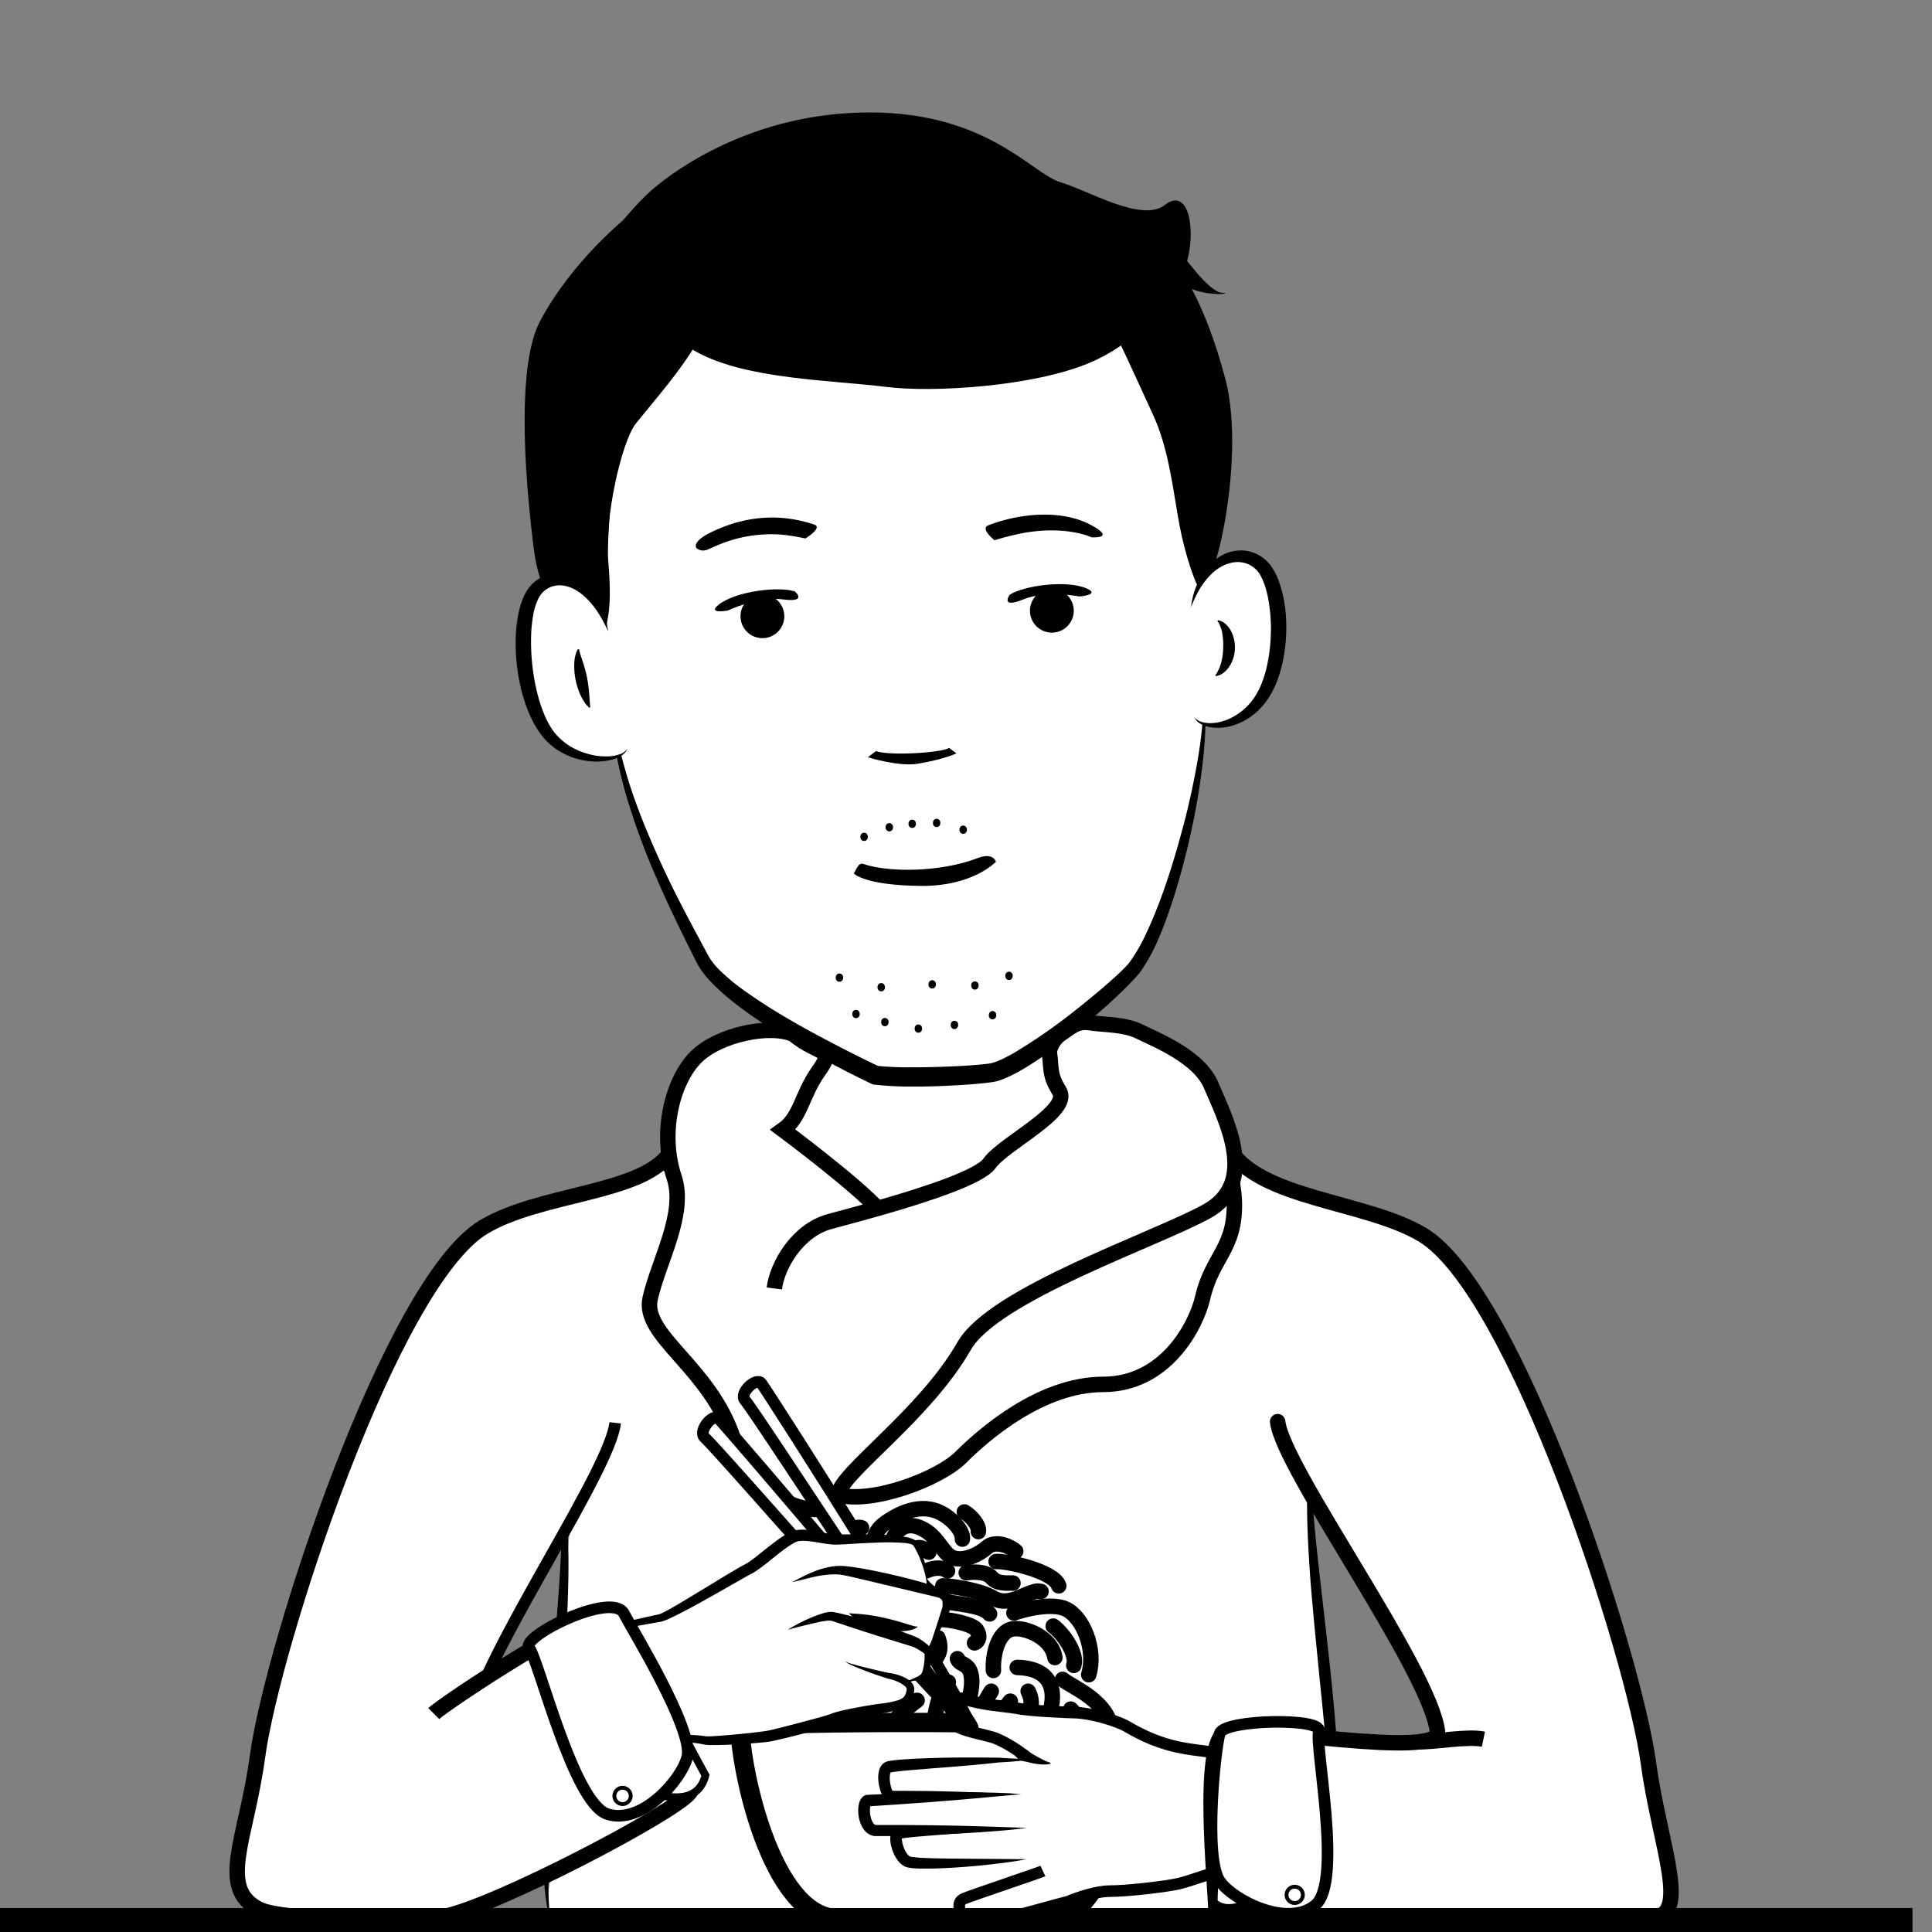 <svg id="Blink" xmlns="http://www.w3.org/2000/svg" width="1000" height="1000.02" viewBox="0 0 1000 1000.02">
  <rect x="0" y="0" width="1000" height="1000.02" fill="#808080" stroke="none"/>
  <defs>
    <style>
      .cls-1, .cls-5 {
        fill: none;
      }

      .cls-10, .cls-2, .cls-3, .cls-4, .cls-6, .cls-7, .cls-8, .cls-9 {
        fill: #fff;
      }

      .cls-10, .cls-3, .cls-4, .cls-5, .cls-6, .cls-7, .cls-8, .cls-9 {
        stroke: #000;
        stroke-miterlimit: 10;
      }

      .cls-3, .cls-5, .cls-8 {
        stroke-width: 8px;
      }

      .cls-5, .cls-8 {
        stroke-linecap: round;
      }

      .cls-6 {
        stroke-width: 10px;
      }

      .cls-7 {
        stroke-width: 6px;
      }

      .cls-9 {
        stroke-width: 4px;
      }

      .cls-10 {
        stroke-width: 2px;
      }
    </style>
  </defs>
  <title>Mascot_initial</title>
  <g id="_1" data-name="1">
    <g id="Square1_copy_9" data-name="Square1 copy 9">
      <rect class="cls-1" width="1000" height="1000"/>
    </g>
    <g id="BG_copy_6" data-name="BG copy 6">
      <path class="cls-2" d="M8027.7,1139.94l68.11,32.32c-2.31,17.32-93.5,113.13-93.5,113.13s-53.1,100.43-58.87,109.67-26.55,54.26-26.55,54.26-48.48,13.85-47.33-3.46,139.68-288.59,158.15-305.91" transform="translate(-7688.42 -535.75)"/>
      <path class="cls-2" d="M8311.19,1136.18c15,11.54,77.34,88.89,77.34,97s-23.09,54.26-21.93,70.42,8.08,145.45,11.54,160.46,9.23,69.26,9.23,69.26l-413.27-2.69s-3.76-6.44-1.23-19.67c8.72-45.66.58-182.4,22.58-248.84" transform="translate(-7688.42 -535.75)"/>
    </g>
    <g id="Neck_copy_6" data-name="Neck copy 6">
      <path class="cls-3" d="M8105.93,1047.21c5.25,23.26,11,56.16-49.76,117-31,31,109.15,43,140.16,40.46,34-2.81,84.45-21,90.88-44.13s-45.52-21.43-53.16-72.34c-4.84-32.19-.87-43.58-.87-43.58Z" transform="translate(-7688.42 -535.75)"/>
    </g>
    <g id="Head_copy_6" data-name="Head copy 6">
      <g id="Layer_120_copy_6" data-name="Layer 120 copy 6">
        <path class="cls-2" d="M8003.88,842.64c-4.9,19.6,6.86,84.28,12.74,94.07s291-14.7,293-25.48,12.74-49-10.78-77.42-285.16-10.78-295,8.82" transform="translate(-7688.42 -535.75)"/>
      </g>
      <g>
        <path class="cls-2" d="M8310.07,887.82c8.47,28.48-16.16,129.3-36.17,150.85-13.66,14.71-57,49.92-72.34,52.33-10.75,1.68-45.39,3.19-59.95,1.3,0,0-77-35.94-89.36-59.79-14.46-28-50.79-94.66-46.95-144.69" transform="translate(-7688.42 -535.75)"/>
        <path d="M8310.07,887.82a44.53,44.53,0,0,1,1.87,9.46c.33,3.21.45,6.43.47,9.66,0,6.45-.41,12.89-1,19.31a350.66,350.66,0,0,1-6.08,38.18q-2,9.47-4.48,18.83c-1.66,6.24-3.46,12.45-5.46,18.61s-4.18,12.28-6.71,18.32a96.41,96.41,0,0,1-9.37,17.65c-.49.71-1,1.41-1.59,2.1s-1.19,1.39-1.74,2c-1.13,1.23-2.27,2.42-3.42,3.59-2.3,2.34-4.65,4.59-7,6.81-4.74,4.45-9.63,8.7-14.63,12.83s-10.08,8.16-15.3,12-10.55,7.66-16.23,11.1a92.52,92.52,0,0,1-8.94,4.81,42.86,42.86,0,0,1-5.07,2,23.91,23.91,0,0,1-3,.71l-2.57.36c-6.63.78-13.06,1.18-19.55,1.51s-13,.53-19.46.5a174.64,174.64,0,0,1-19.84-1l-.76-.09-.69-.33c-10-4.81-19.76-9.82-29.42-15.17s-19.11-11.05-28.34-17.2c-4.62-3.08-9.16-6.29-13.55-9.78a109.59,109.59,0,0,1-12.59-11.44,45.18,45.18,0,0,1-5.42-7.09c-.4-.64-.78-1.38-1.13-2l-.92-1.83-1.84-3.66q-3.67-7.34-7.26-14.76c-4.78-9.89-9.33-19.9-13.57-30s-8-20.5-11.3-31a223.59,223.59,0,0,1-7.67-32.08c-.45-2.71-.77-5.45-1.1-8.17s-.5-5.48-.59-8.22a108.35,108.35,0,0,1,.46-16.43,132.66,132.66,0,0,0,3.24,32.45,242.7,242.7,0,0,0,9.18,31.27c3.69,10.23,8,20.24,12.49,30.13s9.4,19.63,14.48,29.27c2.53,4.82,5.13,9.62,7.72,14.43l1.94,3.62,1,1.81c.31.53.57,1,.92,1.51A38.19,38.19,0,0,0,8061,1038a102.13,102.13,0,0,0,12.12,10.09c4.33,3.12,8.8,6.1,13.35,9,9.12,5.74,18.57,11.06,28.16,16.13s19.29,10.05,29,14.62l-1.45-.42a166.93,166.93,0,0,0,18.58.76c6.32,0,12.67-.13,19-.4s12.7-.63,18.82-1.3l2.2-.29a14.57,14.57,0,0,0,1.7-.4,33.52,33.52,0,0,0,3.89-1.49,83.12,83.12,0,0,0,8-4.24,288.39,288.39,0,0,0,31-21.66q3.74-2.95,7.41-6c2.45-2,4.89-4,7.29-6.1s4.76-4.16,7.05-6.3c1.14-1.07,2.27-2.15,3.35-3.25.56-.56,1-1.07,1.49-1.59s.92-1.1,1.36-1.69a90.37,90.37,0,0,0,9.05-16.05c2.65-5.7,5-11.59,7.2-17.55,4.39-11.92,8-24.17,11.29-36.5s5.93-24.85,8-37.46c1-6.31,1.76-12.65,2.16-19,.19-3.19.3-6.38.19-9.57A47.08,47.08,0,0,0,8310.07,887.82Z" transform="translate(-7688.42 -535.75)"/>
      </g>
      <path class="cls-4" d="M8003.2,851.8c-2.66-13.31,0-97.17,14.64-127.79,13.36-27.93,62.56-59.9,113.15-65.23s62.56-4,86.52,5.32,58.57,34.61,70.55,55.91,24,102.5,22.63,133.11" transform="translate(-7688.42 -535.75)"/>
    </g>
    <g id="Stubble_copy_6" data-name="Stubble copy 6">
      <ellipse cx="434.5" cy="506.02" rx="1.93" ry="2.14"/>
      <ellipse cx="443.06" cy="524.86" rx="1.93" ry="2.14"/>
      <ellipse cx="456.12" cy="510.98" rx="1.93" ry="2.14"/>
      <ellipse cx="458.01" cy="529.04" rx="1.93" ry="2.14"/>
      <ellipse cx="482.5" cy="509.51" rx="1.93" ry="2.14"/>
      <ellipse cx="447.26" cy="433.16" rx="1.93" ry="2.14"/>
      <ellipse cx="460.3" cy="428.18" rx="1.93" ry="2.14"/>
      <ellipse cx="472.16" cy="426.4" rx="1.93" ry="2.14"/>
      <ellipse cx="484.8" cy="425.95" rx="1.93" ry="2.14"/>
      <ellipse cx="498.54" cy="429.46" rx="1.93" ry="2.14"/>
      <ellipse cx="475.35" cy="532.39" rx="1.93" ry="2.14"/>
      <ellipse cx="494.01" cy="530.5" rx="1.93" ry="2.14"/>
      <ellipse cx="504.61" cy="510.09" rx="1.93" ry="2.14"/>
      <ellipse cx="522.25" cy="505.1" rx="1.93" ry="2.14"/>
      <ellipse cx="513.74" cy="525.46" rx="1.93" ry="2.14"/>
    </g>
    <g id="Hair_copy_6" data-name="Hair copy 6">
      <path d="M8000.54,863.78c2.67-6.12,4.76-14.44,2.66-38.3-1.89-21.5,6.85-61.18,14.45-70.65,15.66-19.52,40.49-46.29,39.78-67.51s-37.37-45-41.66-41.59-31.08,25-47.76,56.13c-9.34,17.43-10.67,58.08-3.41,117.24C7970.35,866,8000.54,863.78,8000.54,863.78Z" transform="translate(-7688.42 -535.75)"/>
      <path d="M8003.52,658.55c9.26-11.15,17-20.22,24.07-26,10.19-8.37,50.07-38.6,111-38.6s84.19,31.83,98.57,36.06,42.29,21.15,54.14,11.84,16.07,11,11.84,27.91-22.84,42.29-51.6,54.14S8171.36,739.1,8147,736c-28.26-3.53-72.06-3.88-97.87-18C8031,708.12,7994.7,669.16,8003.52,658.55Z" transform="translate(-7688.42 -535.75)"/>
      <path d="M8263.12,704.65c2.82,2.92,12.31,24.63,22.06,45.66,8.47,18.28,10.51,40.31,13.86,57.84,3,15.66,7.67,27.74,9,30.33,7.14,14.09,25.9-64.05,14.64-106.49-9.74-36.71-23.53-64.16-44.22-80.49s-40.28-8.71-40.28,0S8263.12,704.65,8263.12,704.65Z" transform="translate(-7688.42 -535.75)"/>
      <path d="M8292.32,656.92c9.86,13.1,22,30.11,28.66,30.36s-8.7,2.77-19.91-4S8292.32,656.92,8292.32,656.92Z" transform="translate(-7688.42 -535.75)"/>
    </g>
    <g id="L_Brow_copy_6" data-name="L_Brow copy 6">
      <path d="M8109.83,807.26c-23-7.75-42.37-1.59-54.37,4.51-7.28,3.7-7.93,7-5.94,8.16a5.62,5.62,0,0,0,5,.34c5.12-2.11,16-8.1,34-8,7.35,0,16.77,2.2,16.77,2.2S8114.52,808.84,8109.83,807.26Z" transform="translate(-7688.42 -535.75)"/>
    </g>
    <g id="L_Eye_copy_6" data-name="L_Eye copy 6">
      <path d="M8099.87,841.88c-8.61-2.78-30.76-.12-39.54,6.91-6.11,4.89,4.75,3,4.75,3s15.66-7.55,28.62-5.79S8099.87,841.88,8099.87,841.88Z" transform="translate(-7688.42 -535.75)"/>
      <circle cx="394.62" cy="318.98" r="11.34"/>
    </g>
    <g id="R_Brow_copy_6" data-name="R_Brow copy 6">
      <path d="M8200,807.64c15.54-6,38.08-8.79,54.17.43,11.67,6.68-.89,5.77-.89,5.77s-11.93-5.93-33.85-2.46a142.8,142.8,0,0,0-16.26,4S8195.49,809.36,8200,807.64Z" transform="translate(-7688.42 -535.75)"/>
    </g>
    <g id="R_Eye_copy_6" data-name="R_Eye copy 6">
      <path d="M8211,843.59c7.65-4.84,29.76-7.8,40-3.19,7.13,3.21-3.85,4.09-3.85,4.09s-17.05-3.4-29.16,1.54S8211,843.59,8211,843.59Z" transform="translate(-7688.42 -535.75)"/>
      <circle cx="544.44" cy="316.11" r="11.34"/>
    </g>
    <g id="Nose_copy_6" data-name="Nose copy 6">
      <path d="M8163.46,931.06c13.88-2.33,20-5.37,20-5.37l-3.79-2.85c-3.14,2.44-30.57,4.29-37.87,1.68l-4.21,3.2S8153.68,932.71,8163.46,931.06Z" transform="translate(-7688.42 -535.75)"/>
    </g>
    <g id="Mouth_copy_6" data-name="Mouth copy 6">
      <path d="M8130.33,987.84c1.14-1.52,2.33-5.85,4.93-4.93,12.66,4.45,39.8,4.45,59.16-3,8.28-3.2,9.48,1.9,9.48,1.9s-11.8,12.72-38.82,12.49C8135.63,994,8130.33,987.84,8130.33,987.84Z" transform="translate(-7688.42 -535.75)"/>
    </g>
    <g id="R_Ear_copy_6" data-name="R_Ear copy 6">
      <g>
        <path class="cls-2" d="M8304.89,850c7.47-29.11,30.24-32,38.86-18.63s9.15,46.42-1.49,64.05c-10.79,17.87-31.41,18.72-35.71,11.51" transform="translate(-7688.42 -535.75)"/>
        <path d="M8304.89,850a40.76,40.76,0,0,1,7.58-19.59,26.87,26.87,0,0,1,8.49-7.28,20.37,20.37,0,0,1,11.53-2.39,19.18,19.18,0,0,1,11.14,5,18.77,18.77,0,0,1,3.82,4.76l.74,1.27a9.64,9.64,0,0,1,.67,1.29l1.16,2.6a68.69,68.69,0,0,1,4.12,21.35,86.71,86.71,0,0,1-1.8,21.38c-1.55,7-4,14-8.35,20.15a35.45,35.45,0,0,1-3.61,4.26,31.37,31.37,0,0,1-4.22,3.64,32.8,32.8,0,0,1-9.87,4.91,26.06,26.06,0,0,1-10.84.89,17.1,17.1,0,0,1-5.18-1.6,8.3,8.3,0,0,1-3.74-3.7,8.13,8.13,0,0,0,4.2,2.58,15.66,15.66,0,0,0,4.85.51,24.51,24.51,0,0,0,9.36-2.36A31.27,31.27,0,0,0,8338.76,895c3.19-5.4,5-11.71,6.14-18.13.13-.81.29-1.6.41-2.41l.3-2.44c.24-1.62.3-3.27.43-4.9s.12-3.28.2-4.92,0-3.28-.08-4.92a82.11,82.11,0,0,0-1-9.73,54.11,54.11,0,0,0-2.24-9.28l-.84-2.14a6.18,6.18,0,0,0-.47-1l-.51-1a12.89,12.89,0,0,0-2.37-3.4,13.16,13.16,0,0,0-7.08-3.82,14.29,14.29,0,0,0-4.23-.15,18.65,18.65,0,0,0-4.28,1.06,22.83,22.83,0,0,0-7.76,5.13,37.59,37.59,0,0,0-6.06,7.78A65.6,65.6,0,0,0,8304.89,850Z" transform="translate(-7688.42 -535.75)"/>
      </g>
      <path d="M8319,856.79a8.25,8.25,0,0,1,4.25,2.4c.28.28.55.58.82.89s.46.62.69.94a11.94,11.94,0,0,1,1.15,2,18.51,18.51,0,0,1-.74,17,14.48,14.48,0,0,1-2.95,3.56,9,9,0,0,1-4.34,2.12l-.44-.4c.35-.51.74-1,1-1.51a17.74,17.74,0,0,0,.83-1.64,22.6,22.6,0,0,0,1.25-3.46,31,31,0,0,0,1-7.32,32.09,32.09,0,0,0-.41-7.38L8321,863l-.24-.89c-.08-.3-.15-.6-.24-.89l-.32-.86a11.65,11.65,0,0,0-1.68-3.22Z" transform="translate(-7688.42 -535.75)"/>
    </g>
    <g id="L_Ear_copy_6" data-name="L_Ear copy 6">
      <g>
        <path class="cls-2" d="M8003.23,862.53c-9.89-30.8-32.53-32.6-39.82-17.74s-4.94,50.32,7.07,68.63c12.17,18.55,39.17,17.79,42.78,9.81" transform="translate(-7688.42 -535.75)"/>
        <path d="M8003.23,862.53q-.62-1.26-1.2-2.52l-1.28-2.46c-.43-.81-.9-1.61-1.34-2.41l-1.45-2.32a42.31,42.31,0,0,0-6.85-8.2,28.31,28.31,0,0,0-4.08-3.12,20.56,20.56,0,0,0-4.48-2.05,13.46,13.46,0,0,0-8.94.06,12.42,12.42,0,0,0-6.35,5.7,31.44,31.44,0,0,0-2.93,9.34,70.51,70.51,0,0,0-1,10.45,103.71,103.71,0,0,0,.23,10.66,109.33,109.33,0,0,0,3.52,21,72.07,72.07,0,0,0,3.5,9.94,49,49,0,0,0,2.34,4.63,30.08,30.08,0,0,0,2.87,4.13,32.07,32.07,0,0,0,7.71,6.63,36.82,36.82,0,0,0,9.62,4.08,34.22,34.22,0,0,0,10.57,1.16,19.86,19.86,0,0,0,5.26-1,7.82,7.82,0,0,0,4.32-3.08,8,8,0,0,1-3.87,4.08,20.14,20.14,0,0,1-5.42,2,33.54,33.54,0,0,1-11.55.39,37,37,0,0,1-11.25-3.33,36.05,36.05,0,0,1-5.17-3,35.32,35.32,0,0,1-4.61-3.92,33,33,0,0,1-3.85-4.7,50.59,50.59,0,0,1-3.08-5.07,68.87,68.87,0,0,1-4.5-10.78,86.45,86.45,0,0,1-2.86-11.2,101.72,101.72,0,0,1-1.51-11.42,93.89,93.89,0,0,1-.19-11.55,72,72,0,0,1,1.42-11.62,45.58,45.58,0,0,1,1.62-5.81,28.34,28.34,0,0,1,2.71-5.75,20,20,0,0,1,4.47-5,17.72,17.72,0,0,1,6-3.1,18.69,18.69,0,0,1,12.84,1,25.6,25.6,0,0,1,5.27,3.23,32.64,32.64,0,0,1,4.29,4.17A46.38,46.38,0,0,1,8003.23,862.53Z" transform="translate(-7688.42 -535.75)"/>
      </g>
      <path d="M7988.15,871.88a31.59,31.59,0,0,0,1.19,4.18l1.17,3.55a65.06,65.06,0,0,1,1.76,6.88c.45,2.31.78,4.63,1,7.05.11,1.21.2,2.46.29,3.78,0,.7.12,1.3.14,2.07a9.1,9.1,0,0,0,.12,1.1c0,.4.09.78.12,1.24l-.4.44c-.48-.49-1-.94-1.45-1.47s-.89-1.05-1.25-1.64a27,27,0,0,1-2-3.61,37.9,37.9,0,0,1-2.5-7.78,38.84,38.84,0,0,1-.69-8.15,17.8,17.8,0,0,1,.14-2l.11-1c.06-.34.13-.68.2-1a13,13,0,0,1,1.49-3.87Z" transform="translate(-7688.42 -535.75)"/>
    </g>
    <g id="Torso_copy_6" data-name="Torso copy 6">
      <g id="R">
        <path d="M8369.1,1282.16a39.43,39.43,0,0,0-1.34,7.75c-.25,2.61-.36,5.23-.38,7.85,0,5.24.14,10.49.51,15.72.65,10.48,1.76,20.94,2.87,31.4l3.59,31.39q1.79,15.71,3.43,31.46c1,10.51,2,21,2.7,31.58s1.24,21.13,1.22,31.74a222.59,222.59,0,0,1-1.82,31.81c-.2,1.32-.39,2.64-.65,3.95s-.49,2.62-.78,3.93a66.23,66.23,0,0,1-2.13,7.73,41.9,41.9,0,0,1-3.25,7.33,21.78,21.78,0,0,1-5.06,6.13,21.33,21.33,0,0,0,4.25-6.54,41.33,41.33,0,0,0,2.46-7.39,93.29,93.29,0,0,0,2.23-15.45c.39-5.2.52-10.44.48-15.67s-.15-10.47-.41-15.71-.59-10.47-.93-15.71-.8-10.47-1.27-15.71q-1.34-15.71-3-31.42l-3.1-31.47c-.93-10.51-1.95-21-2.6-31.57s-1.2-21.12-1.16-31.73c.07-5.3.23-10.61.77-15.9S8367.08,1287.07,8369.1,1282.16Z" transform="translate(-7688.42 -535.75)"/>
      </g>
      <g id="L">
        <path d="M7973.74,1531.27a74.65,74.65,0,0,1-3-14.48c-.26-2.45-.55-4.92-.69-7.38s-.34-4.93-.42-7.39c-.36-9.87-.27-19.73.06-29.57s.89-19.66,1.47-29.48,1.42-19.6,2.15-29.39c1.52-19.57,3.32-39.1,4.6-58.64.18-2.44.32-4.88.45-7.33s.26-4.89.38-7.33.24-4.89.3-7.33l.11-3.67,0-3.66c.08-9.76,0-19.58-2.34-29.14a65.16,65.16,0,0,1,3.74,14.32c.34,2.44.73,4.9.93,7.36l.36,3.69c.11,1.23.17,2.46.26,3.7.59,9.86.67,19.74.45,29.59-.41,19.71-1.74,39.33-3.3,58.92l-2.47,29.34c-.91,9.77-1.65,19.54-2.46,29.3s-1.45,19.53-1.79,29.31S7972,1521.58,7973.74,1531.27Z" transform="translate(-7688.42 -535.75)"/>
      </g>
      <g id="Matte_copy_6" data-name="Matte copy 6">
        <path class="cls-2" d="M7975.28,1335.74c4.62-5.39,13.85-20.78,17.7-27.71s-23.09-38.48-23.09-38.48l-32.32,23.09-3.85,30,41.56,13.08" transform="translate(-7688.42 -535.75)"/>
      </g>
    </g>
    <g id="Ramen_copy_6" data-name="Ramen copy 6">
      <path class="cls-5" d="M8198.81,1491.93c10.77-3.37,47.14-22.22,33.67-30.3s-43.77-3.37-47.14-15.49,6.06-29,6.06-39.73-6.06-8.08-7.41-12.12" transform="translate(-7688.42 -535.75)"/>
      <path class="cls-5" d="M8219,1444.12c6.73.67,31,12.79,26.26,23.57" transform="translate(-7688.42 -535.75)"/>
      <path class="cls-5" d="M8163.12,1415.84c-12.79,9.43-25.15,23.52-22.08,39.94,3.35,17.87,16.93,20.52,28.81,12.58,10-6.66,16.83-7.12,21.55-3.75" transform="translate(-7688.42 -535.75)"/>
      <path class="cls-5" d="M8126.09,1451.53c4.71-5.39,4.71-21.55,2.69-26.93" transform="translate(-7688.42 -535.75)"/>
      <path class="cls-5" d="M8136.86,1428c-.67-8.08,7.41-12.12,10.1-10.77" transform="translate(-7688.42 -535.75)"/>
      <path class="cls-5" d="M8206.89,1441.43c-7.41-1.35-19.53-8.75-5.39-30.3" transform="translate(-7688.42 -535.75)"/>
      <path class="cls-5" d="M8173.9,1446.14c-4.71-8.08-2-32.32,5.39-39.73" transform="translate(-7688.42 -535.75)"/>
      <path class="cls-5" d="M8142.92,1486.54c10.1,2.69,32.32,10.1,41.08.67s10.77-14.81,16.83-13.47" transform="translate(-7688.42 -535.75)"/>
      <path class="cls-5" d="M8208.78,1468.61c4.1,2.05,9.24,2.05,8.21,5.13" transform="translate(-7688.42 -535.75)"/>
      <path class="cls-5" d="M8239,1431.66c2.57,3.59,5.13,7.7,4.1,12.83" transform="translate(-7688.42 -535.75)"/>
      <path class="cls-5" d="M8217,1427.56c5.13-4.1,6.67-10.77,3.59-16.42" transform="translate(-7688.42 -535.75)"/>
      <path class="cls-5" d="M8211.34,1416.27c-5.13,6.16-9.75,15.91-1,17.44s19.5,2.05,22.58,5.64" transform="translate(-7688.42 -535.75)"/>
      <path class="cls-5" d="M8230.32,1426c3.59-7.7,7.7-26.68-15.39-27.19" transform="translate(-7688.42 -535.75)"/>
      <path class="cls-5" d="M8163.11,1435.26c-4.62,6.16-9.24,18.47-4.62,22.06s7.18,3.59,13.34-.51" transform="translate(-7688.42 -535.75)"/>
      <path class="cls-5" d="M8242.64,1420.38c5.64,5.64,14.37,18,10.77,28.73" transform="translate(-7688.42 -535.75)"/>
      <path class="cls-5" d="M8096.41,1444.49c8.21.51,27.71,11.29,30.78,23.6" transform="translate(-7688.42 -535.75)"/>
      <path class="cls-5" d="M8116.42,1444.49c3.59-3.08,5.64-10.77,3.59-15.39s-4.1-14.88,2.05-17.44,30.14-6.48,37.45-9.75c8.67-3.87,18.51-7.37,14.37-18.47" transform="translate(-7688.42 -535.75)"/>
      <path class="cls-5" d="M8202.62,1400.37c-.51-7.18,2.05-20.52,10.26-21.55,6.62-.83,20,4.62,21.55,14.88" transform="translate(-7688.42 -535.75)"/>
      <path class="cls-5" d="M8238.4,1405c5.33,4.36,24.21,11.14,25.66,27.6s-2.42,22.76-7.26,26.15" transform="translate(-7688.42 -535.75)"/>
      <path class="cls-5" d="M8233.56,1377.41c5.33,3.87,12.59,14.53,10.65,20.34" transform="translate(-7688.42 -535.75)"/>
      <path class="cls-5" d="M8120.74,1474.25c4.84,1.94,13.07,5.81,16.95,5.81" transform="translate(-7688.42 -535.75)"/>
      <path class="cls-5" d="M8100.41,1472.8c4.36,3.39,22.27,14,28.57,14.53" transform="translate(-7688.42 -535.75)"/>
      <path class="cls-5" d="M8081.52,1463.6c4.36,4.84,12.59,3.87,16.46,1.94s10.65-1.94,13.07,1" transform="translate(-7688.42 -535.75)"/>
      <path class="cls-5" d="M8075.71,1439.87c.48,4.84,1.94,9.68,8.23,10.17" transform="translate(-7688.42 -535.75)"/>
      <path class="cls-5" d="M8092.66,1389.52c-7.75,6.78-18.4,17.64-18.4,28.57,0,11.62,8.72,17.91,15,20.34" transform="translate(-7688.42 -535.75)"/>
      <path class="cls-5" d="M8093.14,1400.65c-5.33,7.26-10.65,15-3.39,24.21s15,13.07,18.4,14" transform="translate(-7688.42 -535.75)"/>
      <path class="cls-5" d="M8102.83,1404c-4.36,2.42-8.23,9.2-5.81,14.53" transform="translate(-7688.42 -535.75)"/>
      <path class="cls-5" d="M8114,1403.07c-4.82,2.6-7.26,10.17-7.75,16.46s1.94,11.14,3.87,13.07" transform="translate(-7688.42 -535.75)"/>
      <path class="cls-5" d="M8163.35,1352.72c3.39,6.78,12.1,11.62,17.91,12.59s16.46,1.94,19.37,5.81" transform="translate(-7688.42 -535.75)"/>
      <path class="cls-5" d="M8175.45,1374c4.84,0,16.46,2.42,18.4,5.33s1.45,5.81-1,6.78" transform="translate(-7688.42 -535.75)"/>
      <path class="cls-5" d="M8213.22,1370.63c5.33-1.94,19.91-5.54,27.11-1.94,8.72,4.36,15.49,20.82,11.62,33.89" transform="translate(-7688.42 -535.75)"/>
      <path class="cls-5" d="M8129.94,1376.44c5.33-1.94,9.2-4.36,10.65-7.26" transform="translate(-7688.42 -535.75)"/>
      <path class="cls-5" d="M8141.08,1358c5.33,1.94,15,6.78,13.07,13.56s-16.46,16.95-32.44,17.43" transform="translate(-7688.42 -535.75)"/>
      <path class="cls-5" d="M8127.52,1395.33c6.78.48,34.86-5.33,36.31-17.43s-8.23-18.4-16.95-26.63-8.72-20.82-1-26.63,19.37-11.14,29.53-5.81c6.43,3.37,11.62,9.68,11.14,13.56" transform="translate(-7688.42 -535.75)"/>
      <path class="cls-5" d="M8160.45,1343.52c-1.94-2.91,1.45-10.65,8.72-4.36" transform="translate(-7688.42 -535.75)"/>
      <path class="cls-5" d="M8156.57,1347.88c-5.81-1.94-8-12.46-5.33-16.95,2.91-4.84,7.75-7.75,15.49-3.39s9.68,12.59,15,14.53,13.1-1.43,17.43-5.33c4.84-4.36,13.07,0,15,1.94" transform="translate(-7688.42 -535.75)"/>
      <path class="cls-5" d="M8167.71,1348.85c4.36-1.94,8.72-1.94,11.14,0" transform="translate(-7688.42 -535.75)"/>
      <path class="cls-5" d="M8188.53,1349.81c2.91-.48,10.25-.87,13.07,2.42s7.26,2.91,11.14,2.91" transform="translate(-7688.42 -535.75)"/>
      <path class="cls-5" d="M8187.56,1318.34c3.39,1.94,7.75,6.78,7.26,10.17" transform="translate(-7688.42 -535.75)"/>
      <path class="cls-5" d="M8204,1344c4.84-.48,30,4.84,32.44,12.59" transform="translate(-7688.42 -535.75)"/>
      <path class="cls-5" d="M8176.42,1356.59c4.84,0,19.85,2.42,26.15,6.29s13.56-.48,17.43-1.94,4.84-1.94,7.26-1.45" transform="translate(-7688.42 -535.75)"/>
      <path class="cls-5" d="M8121.23,1378.87c-6.29,1.45-13.07,3.39-12.59,9.68.5,6.48,7.26,7.75,12.1,9.2" transform="translate(-7688.42 -535.75)"/>
      <path class="cls-5" d="M8102.34,1396.3c-2.91-5.33-5.25-15.8-1.94-19.85,4.36-5.33,10.17-6.29,18.4-6.78s16-1,14-11.14-4.36-12.59-4.36-12.59" transform="translate(-7688.42 -535.75)"/>
      <path class="cls-5" d="M8085.75,1383c-1.13-6.41,13.2-24,28.21-21.59" transform="translate(-7688.42 -535.75)"/>
      <path class="cls-5" d="M8120.79,1346.48c-2.64,3.77-1.51,10.93,2.64,12.43" transform="translate(-7688.42 -535.75)"/>
      <path class="cls-5" d="M8120.79,1332.16c2.64-2.64,10.93-6.78,13.56-5.65" transform="translate(-7688.42 -535.75)"/>
    </g>
    <g id="Bowl_copy_6" data-name="Bowl copy 6">
      <path class="cls-6" d="M8071.49,1429.63c0,20.89,15.93,98.06,50,99.16s97.7.59,111.06-.11c32.09-1.68,39.24-71.12,35.94-97.51C8263.31,1426.2,8078.24,1426.38,8071.49,1429.63Z" transform="translate(-7688.42 -535.75)"/>
    </g>
    <g id="R_Hand_copy_6" data-name="R_Hand copy 6">
      <path id="Pinkie" class="cls-7" d="M8228.23,1504.19c-1.81.85-35.43,12.13-40.72,14.25s-1.06,8.47,0,12.71,40.85-7.89,53.56-11.07c0,0,12.84-5.49,22-5.49s28.83-2.38,35.16-3.78,19.69-6.77,26-7.47,33.76-4.92,32.35-17.58-.7-30.94-5.63-34.46" transform="translate(-7688.42 -535.75)"/>
      <path id="Rhumb" class="cls-7" d="M8219.23,1445.15c-.53-1.31-11.17-8.5-17.17-10.23-7.65-2.21-19.23-3.86-20.46-8s2.49-12.84,4.48-12.17c11.53,3.84,23.14,4.09,28.19,5.13,7.25,1.49,27,2.25,29.88,2.29,9,.12,22.65,4.29,27.78,7.32,32.58,19.27,48.72,6.32,55.57,22,3.07,7,5.72,46.21,5.72,46.21" transform="translate(-7688.42 -535.75)"/>
      <g id="Ring">
        <path class="cls-2" d="M8219.68,1498.07c-7.48.85-57.07,3.64-61.75,1.09s-7.3-13.18-4.68-14.41c4-1.89,58.56-3.55,63.24-2.71" transform="translate(-7688.42 -535.75)"/>
        <path d="M8219.68,1498.07c-5.83,1.18-11.73,1.88-17.61,2.59s-11.8,1.21-17.72,1.62-11.85.69-17.87.65c-1.51,0-3,0-4.58-.14-.78,0-1.57-.12-2.41-.24-.42-.06-.86-.13-1.34-.24a8.35,8.35,0,0,1-.82-.24,5.78,5.78,0,0,1-1-.45,12,12,0,0,1-4.08-4.16,21.18,21.18,0,0,1-2.13-4.69,17.53,17.53,0,0,1-.91-5.24,9.6,9.6,0,0,1,.13-1.6,6.14,6.14,0,0,1,.69-2,4.59,4.59,0,0,1,1-1.22,4.1,4.1,0,0,1,.78-.53,3.13,3.13,0,0,1,.36-.17l.31-.12a11.25,11.25,0,0,1,1.5-.37c1.67-.3,3.14-.43,4.66-.57s3-.23,4.49-.32c6-.33,11.88-.48,17.82-.5s11.86.07,17.79.33c3,.15,5.93.3,8.89.53a69.82,69.82,0,0,1,8.86,1.09c-1.48,0-3,.14-4.43.26l-4.42.38-8.84.79-17.65,1.45c-5.88.48-11.76.9-17.59,1.42-1.46.13-2.91.26-4.34.42s-2.89.33-4.13.56c-.28.05-.6.13-.65.15l.05,0,.11-.05a1.93,1.93,0,0,0,.33-.22,1.4,1.4,0,0,0,.31-.36c.08-.15,0-.07,0,.07a3.77,3.77,0,0,0,0,.61,12.89,12.89,0,0,0,.62,3.46,15.31,15.31,0,0,0,1.49,3.37,6.68,6.68,0,0,0,1.95,2.22,4.77,4.77,0,0,0,1.09.26c.62.1,1.31.18,2,.25,1.39.14,2.83.23,4.27.3,5.8.25,11.7.31,17.58.36Z" transform="translate(-7688.42 -535.75)"/>
      </g>
      <g id="Index">
        <path class="cls-2" d="M8214,1464.72s-61.89.88-64.52.88-5.48-13.22-1.32-15.05c4-1.74,50.16-3.24,57.14-3.72,0,0,13.94.19,17.48-.65" transform="translate(-7688.42 -535.75)"/>
        <path d="M8214,1464.72c-11.54,1.28-23.09,2-34.64,2.66l-8.67.43-8.67.32-8.67.29-2.17,0-1.08,0h-.89a3.36,3.36,0,0,1-.59-.09,3.86,3.86,0,0,1-.95-.36,5.26,5.26,0,0,1-1.78-1.61,9.7,9.7,0,0,1-.8-1.35,16.52,16.52,0,0,1-1-2.46,24.32,24.32,0,0,1-1-4.84,16.25,16.25,0,0,1,.26-5.28,7.76,7.76,0,0,1,1.51-3.15,5.51,5.51,0,0,1,1.81-1.44,7.23,7.23,0,0,1,1.74-.55c1.69-.33,3.11-.47,4.61-.62,2.95-.26,5.85-.45,8.75-.61l8.7-.33c11.57-.41,23.17-.33,34.68-.21h.1c2.9.19,5.81.35,8.72.51l4.37.16a35.28,35.28,0,0,0,4.37-.09,29.22,29.22,0,0,1-4.33.83c-1.46.2-2.92.33-4.38.47-2.93.27-5.85.45-8.79.58h.1c-11.57,1.33-23.06,2.21-34.56,3.09l-8.6.71c-2.86.23-5.72.47-8.52.79-1.38.15-2.83.32-4,.56-.26,0-.52.15-.33.07a.9.9,0,0,0,.14-.09,2.28,2.28,0,0,0-.28.75,11.34,11.34,0,0,0-.16,3.34,18.49,18.49,0,0,0,.67,3.65,10.85,10.85,0,0,0,.59,1.58,4.22,4.22,0,0,0,.29.52c.05.1.16.11-.23-.12a2,2,0,0,0-.45-.16l-.32,0h3.71l8.66.06,8.66.08,8.66.2C8190.91,1463.31,8202.47,1463.75,8214,1464.72Z" transform="translate(-7688.42 -535.75)"/>
      </g>
      <g id="Layer_20_copy_6" data-name="Layer 20 copy 6">
        <g>
          <path class="cls-2" d="M8219.84,1481.83c-6.31.7-70.79,1.4-77.8,1.4s-7.89-14.9-4.38-15.6c0,0,73.62-4,79.38-3.15" transform="translate(-7688.42 -535.75)"/>
          <path d="M8219.84,1481.83c-8.05,1.21-16.16,1.69-24.25,2.3l-12.14.72-12.14.56c-4,.18-8.1.27-12.15.4s-8.1.26-12.15.3l-3,0-1.53,0H8142l-.61,0a6.94,6.94,0,0,1-1.23-.19,8,8,0,0,1-4-2.47,11.92,11.92,0,0,1-2.12-3.41,18.66,18.66,0,0,1-1.41-7,15,15,0,0,1,.41-3.77,8.11,8.11,0,0,1,.89-2.21,5.5,5.5,0,0,1,1.07-1.3,4.56,4.56,0,0,1,2-1l.2,0h.22q9.93-.49,19.86-.78l9.93-.3,9.94-.16,5-.07h5c3.32,0,6.63,0,10,.07s6.64.11,10,.27a89.46,89.46,0,0,1,9.95.79c-3.31.05-6.61.46-9.91.73l-9.9.91c-3.3.33-6.6.57-9.9.87s-6.6.58-9.9.82l-9.9.79-9.91.69q-9.9.72-19.81,1.3l.42-.05a1.45,1.45,0,0,0,.71-.32.68.68,0,0,0,.12-.12,2.65,2.65,0,0,0-.21.61,9.18,9.18,0,0,0-.21,2.25,14.07,14.07,0,0,0,.92,4.81,6.14,6.14,0,0,0,1,1.76,2.14,2.14,0,0,0,1,.72,1.13,1.13,0,0,0,.27,0l.15,0H8147c4,0,8.09,0,12.14.05l12.14.11,12.15.21,12.15.32Z" transform="translate(-7688.42 -535.75)"/>
        </g>
      </g>
      <g id="Crease">
        <path class="cls-2" d="M8232.12,1448.42c-3.64.23-15.62-4-19.71-8.14" transform="translate(-7688.42 -535.75)"/>
        <path d="M8232.14,1448.72a17.53,17.53,0,0,1-5.74.19c-.94-.11-1.88-.23-2.82-.39s-1.85-.38-2.77-.62-1.88-.4-2.83-.61a6.57,6.57,0,0,1-2.6-1.28,9.94,9.94,0,0,1-2.06-2.28,6.75,6.75,0,0,1-1.13-3.23l.42-.42a23.59,23.59,0,0,1,3.09.15,14.7,14.7,0,0,1,2.56.53,6.58,6.58,0,0,1,2.23,1.16,18.77,18.77,0,0,0,2.12,1.55c.74.46,1.51.88,2.28,1.3s1.54.87,2.33,1.27a25,25,0,0,0,4.87,2.09Z" transform="translate(-7688.42 -535.75)"/>
      </g>
      <ellipse id="Filler" class="cls-2" cx="581.79" cy="944.02" rx="44.88" ry="26.11"/>
    </g>
    <g id="R_Arm_copy_6" data-name="R_Arm copy 6">
      <path class="cls-8" d="M8324.69,1130.25c15.39,26.17,71,27.17,100.05,44.64,48,28.88,109.23,216.64,117,274,5.77,42.7,23.31,82.07-.75,79.07-21.54-2.69-223.2,11.4-223.2-2.16s-8.29-89.28,5.28-93.35,111.23,14.32,109.38-.49c-4.07-32.56-80-136-82.73-160.37" transform="translate(-7688.42 -535.75)"/>
      <path class="cls-9" d="M8316.62,1520.24c5.64,5.64,14.58,2.42,19.42-.81s6.45-92.69,6.45-92.69l-23.15,6.1Z" transform="translate(-7688.42 -535.75)"/>
      <path class="cls-7" d="M8319.8,1509.43c7,10.06,35.14,24.28,49.45,12.35s-.54-82.74,1.85-89.9-48.91-6.2-51.3,1S8311.45,1497.5,8319.8,1509.43Z" transform="translate(-7688.42 -535.75)"/>
      <circle class="cls-10" cx="670.13" cy="980.78" r="4.23"/>
    </g>
    <g id="Scarf_copy_6" data-name="Scarf copy 6">
      <g id="Layer_17_copy_6" data-name="Layer 17 copy 6">
        <path class="cls-3" d="M8122.3,1309.47c17.37,4.77,52-8,63.58-19.56s41.24-37.6,73.57-37.6,48.12-30.33,51.5-45c4.9-21.25,17.17-25.34,16.35-49.86-.67-20.15-16.77-75.28-51.4-75.28-18.87,0-39.25,42.71-56.56,68.11s-58.87,67-91.2,77.34-25.5,84-5.82,81.8" transform="translate(-7688.42 -535.75)"/>
      </g>
      <path class="cls-3" d="M8089.2,1202.65c1.5-12,12-30.09,28.59-34.61,5.48-1.49,15.58-4.14,26.91-7.4,22.89-6.58,50.81-15.65,55.84-22.69,7.52-10.53,42.7-27.1,36.11-37.61-5.4-8.62-3.88-12.25-5-19-.59-3.48,2.94-8.5,5.41-10.14,6.09-4.06,8.82-7.11,15.55-6.09,7.58,1.16,17.47.68,25.37,4.48,10.09,4.86,31.1,13.4,37.28,27.83,8,18.73,24.47,50.54-2.13,65.28s-110.28,42.8-125.67,69.73c-20.61,36.07-64.47,66.12-65.14,77.06-.92,14.9-42.13,9-54.17-28.59s-47.7-53.65-43.19-73.21,18.66-43.76,12.41-62.54c-7.77-23.31-.81-50.13,11.22-62.17s39-17.21,50.53-11.8c14.1,11.35,21.82,6.53,12.87,19.16-8.57,12.09-9.06,23.63-18.32,30.2,0,0,38.41,28.58,49.71,41.49" transform="translate(-7688.42 -535.75)"/>
    </g>
    <g id="Chopsticks_copy_6" data-name="Chopsticks copy 6">
      <path class="cls-7" d="M8060.39,1270.06c4.59,4.55,132.43,153.44,131.58,160.26S8063.13,1289,8053.12,1279.79C8049.61,1276.59,8057.31,1267,8060.39,1270.06Z" transform="translate(-7688.42 -535.75)"/>
      <path class="cls-7" d="M8082.51,1251.77c3.9,5.15,109.48,170.57,107.67,177.21s-107.62-158.11-116.24-168.6C8070.92,1256.72,8079.9,1248.32,8082.51,1251.77Z" transform="translate(-7688.42 -535.75)"/>
    </g>
    <g id="L_Hand_copy_6" data-name="L_Hand copy 6">
      <g id="Layer_34_copy_6" data-name="Layer 34 copy 6">
        <path class="cls-2" d="M8036.3,1384.5c18.73-8.92,38.35-24.53,48.17-24.53H8138c7.14,0,9.81,20.07,8.92,24.08s-6.24,20.52-14.27,25-70.91,22.75-81.17,20.52S8036.3,1384.5,8036.3,1384.5Z" transform="translate(-7688.42 -535.75)"/>
      </g>
      <g>
        <path class="cls-2" d="M7962.61,1393.13c20.2-11.29,62.42-18.91,67.5-19.92s39.56-22.32,45.65-25.36,19.27-16.23,25.36-17.24,14.2,2,20.29,2,37.53-2,40.57,2,7.79,19.21,5.77,23.27" transform="translate(-7688.42 -535.75)"/>
        <path d="M7962.61,1393.13a94.87,94.87,0,0,1,13.48-6.61q7-2.81,14.15-5.09c9.55-3,19.25-5.62,29-7.85l7.34-1.64,1.83-.39.91-.2c.14,0,.33-.06.42-.1l.26-.09a34,34,0,0,0,3.1-1.49c4.3-2.3,8.57-4.9,12.82-7.47l12.79-7.74c4.26-2.62,8.52-5.18,12.91-7.7l1.68-.94,1.6-.86a32.58,32.58,0,0,0,2.83-1.9c1.92-1.42,3.84-3,5.78-4.54s3.92-3.12,6-4.66a55.72,55.72,0,0,1,6.57-4.39,15.29,15.29,0,0,1,4.32-1.7,21.2,21.2,0,0,1,4.39-.25,54,54,0,0,1,7.81,1.13c2.47.49,4.86,1,7.12,1.24.57.07,1.11.09,1.66.11h1.8l3.73-.05c5,0,10-.06,15.05.06,2.52,0,5,.19,7.57.37a72.77,72.77,0,0,1,7.62.91,17.85,17.85,0,0,1,3.92,1.12,6.88,6.88,0,0,1,1,.57,4.38,4.38,0,0,1,.55.45,3.15,3.15,0,0,1,.47.57,14.24,14.24,0,0,1,1,1.79,44.86,44.86,0,0,1,2.59,7.23,57.9,57.9,0,0,1,1.52,7.43,27.93,27.93,0,0,1,.24,3.79,8,8,0,0,1-.71,3.69,5.11,5.11,0,0,0,.31-1.82,12.77,12.77,0,0,0-.09-1.85,28.54,28.54,0,0,0-.69-3.64,56.57,56.57,0,0,0-2.25-7.05,46.7,46.7,0,0,0-3.07-6.62,11.76,11.76,0,0,0-.95-1.41c-.11-.15-.08-.08-.14-.14l-.2-.12a4.43,4.43,0,0,0-.63-.26,18.2,18.2,0,0,0-3.35-.63,115.26,115.26,0,0,0-14.71-.16c-5,.15-9.91.45-14.89.76l-3.76.19c-.64,0-1.27.05-1.95.06s-1.41,0-2.08-.07c-2.72-.19-5.23-.67-7.68-1.06a53.83,53.83,0,0,0-7-.82,15.85,15.85,0,0,0-3.07.2,10.21,10.21,0,0,0-2.58,1.13,57.11,57.11,0,0,0-5.83,4c-1.94,1.48-3.86,3-5.81,4.59s-3.94,3.12-6.05,4.64a37.91,37.91,0,0,1-3.42,2.23l-1.7.89-1.6.87c-8.59,4.91-17.31,9.89-26.06,14.73-4.43,2.37-8.83,4.73-13.46,6.9a28.76,28.76,0,0,1-3.76,1.5l-.64.16-.49.09-.93.16-1.84.32L8020,1377c-9.78,1.85-19.53,3.89-29.16,6.39-4.81,1.26-9.61,2.6-14.33,4.17A107.18,107.18,0,0,0,7962.61,1393.13Z" transform="translate(-7688.42 -535.75)"/>
      </g>
      <g>
        <path class="cls-2" d="M8169.21,1388c2.3-2.3,9-19.83,9-19.83,1.13-6-1.27-6.41-2.18-7.46s-43.37-11.6-52.53-12.22-19.54,4.28-25,6.11" transform="translate(-7688.42 -535.75)"/>
        <path d="M8169.21,1388a29.36,29.36,0,0,0,2.08-5l1.71-5.17,3.29-10.37-.1.35a14.26,14.26,0,0,0,.1-2.38,3.33,3.33,0,0,0-.41-1.6,1.51,1.51,0,0,0-.38-.38,10.09,10.09,0,0,1-1.24-1l-.11-.1a1.48,1.48,0,0,0,.19.22,1.5,1.5,0,0,0,.23.18c.06,0,.22.11.16.09l-.18-.05-.55-.16-1.26-.34c-3.48-.88-7.07-1.71-10.62-2.55l-21.39-5.1-10.66-2.51c-1.77-.39-3.54-.8-5.26-1.1a25.18,25.18,0,0,0-5.05-.4,53.84,53.84,0,0,0-10.56,1.44c-1.78.4-3.55.85-5.35,1.3s-3.59.92-5.42,1.26c3.3-1.68,6.54-3.47,10-4.89a43.52,43.52,0,0,1,11-3.22,27.16,27.16,0,0,1,6-.17c1.93.16,3.78.4,5.63.68,3.69.55,7.33,1.23,11,2q10.88,2.22,21.57,5.15c3.57,1,7.11,2,10.69,3.22l1.37.48.76.3.46.21a3.47,3.47,0,0,1,.31.17,3.81,3.81,0,0,1,.38.27,3.85,3.85,0,0,1,.34.31l0,0a11.54,11.54,0,0,0,.86.79,6.18,6.18,0,0,1,1.3,1.79,7.65,7.65,0,0,1,.64,3.77,18,18,0,0,1-.48,3.11l-.06.26,0,.09c-1.54,3.34-3.13,6.63-4.88,9.86-.86,1.62-1.75,3.23-2.72,4.8-.48.79-1,1.57-1.51,2.32A11.49,11.49,0,0,1,8169.21,1388Z" transform="translate(-7688.42 -535.75)"/>
      </g>
      <g>
        <path class="cls-2" d="M8127.87,1370.74c3.44,2.3,31.39,9.57,35.6,6.89" transform="translate(-7688.42 -535.75)"/>
        <path d="M8127.87,1370.74c1.62.19,3.16.21,4.7.34s3.06.28,4.57.47q4.52.59,8.9,1.58c2.93.64,5.82,1.42,8.69,2.27l4.3,1.32c.71.22,1.44.43,2.16.62a6.52,6.52,0,0,0,2.27.29,3.58,3.58,0,0,1-1,.84,10.3,10.3,0,0,1-1.17.53,14.17,14.17,0,0,1-2.42.66,26.86,26.86,0,0,1-4.82.41,43.24,43.24,0,0,1-9.34-1.09,47.87,47.87,0,0,1-8.88-2.91,35.57,35.57,0,0,1-4.21-2.21,21.73,21.73,0,0,1-2-1.39A8.7,8.7,0,0,1,8127.87,1370.74Z" transform="translate(-7688.42 -535.75)"/>
      </g>
      <g>
        <path class="cls-2" d="M8096.17,1379.28c2.79-1.27,18.74-7.69,22.79-6.93s39.25,11.59,43.55,13.62c0,0,6.33,3.44,6.58,5.46s-1,9.88-3,11.65-7.85,2.79-8.86,3.29" transform="translate(-7688.42 -535.75)"/>
        <path d="M8096.17,1379.28a89.76,89.76,0,0,1,11.21-5.87,62.9,62.9,0,0,1,6-2.32,28.46,28.46,0,0,1,3.26-.86l.94-.13.47-.06h.59a9.88,9.88,0,0,1,1.94.25c4.22.87,8.22,1.92,12.27,3s8,2.29,12,3.54,8,2.57,11.91,4l3,1.11c.49.19,1,.37,1.49.59s1,.38,1.57.67l.86.4.17.09.09.06.18.11.35.22c.47.3.93.6,1.39.91a31.26,31.26,0,0,1,2.69,2.09,12.58,12.58,0,0,1,1.34,1.33,8.79,8.79,0,0,1,.67.89,4.58,4.58,0,0,1,.62,1.5,2.78,2.78,0,0,1,.08.71,4.29,4.29,0,0,1,0,.53c0,.33,0,.63-.08.92-.07.58-.17,1.13-.27,1.68a29,29,0,0,1-2,6.34,12.32,12.32,0,0,1-.86,1.55,7.22,7.22,0,0,1-.57.77,4.65,4.65,0,0,1-.79.73,9.64,9.64,0,0,1-3.23,1.3c-1.06.25-2.11.43-3.15.58s-2.09.22-3.12.44c1.88-1,3.9-1.64,5.7-2.58a9.25,9.25,0,0,0,2.32-1.53,6.24,6.24,0,0,0,.93-2.28,31.34,31.34,0,0,0,.84-5.82c0-.49,0-1,0-1.43,0-.23,0-.45,0-.65a1.18,1.18,0,0,0,0-.25c0-.05,0-.19,0-.06s0,.12,0,.09-.17-.18-.33-.31a11.29,11.29,0,0,0-1-.77,26.85,26.85,0,0,0-2.42-1.51l-1.29-.7-.32-.17-.16-.08-.08,0s0,0,0,0l-.58-.2c-.34-.13-.9-.3-1.36-.45l-1.45-.47-3-.91-11.9-3.68c-4-1.26-7.93-2.52-11.88-3.82l-11.77-3.9a8.24,8.24,0,0,0-1.13-.3l-.19,0h-.93c-.91.07-1.88.21-2.87.37-2,.34-4,.81-6,1.29C8104.28,1377.14,8100.25,1378.24,8096.17,1379.28Z" transform="translate(-7688.42 -535.75)"/>
      </g>
      <g>
        <path class="cls-2" d="M8125.65,1395.6c2.26,1.81,21,7.23,23.72,7.68s10.05,2.94,10.28,6.55c0,0-.11,4.29-2.6,6.33s-6.55,2.94-12.65,3.84-21.24,3.84-24.85,5.42-28.24,7.91-33,8.81-29.59,2.94-33.21,2.26-11.52-1.58-15.14-.45-17.33-2.58-35.47,5.53" transform="translate(-7688.42 -535.75)"/>
        <path d="M8125.65,1395.6a23.9,23.9,0,0,0,4.43,1.58c1.52.42,3,.84,4.56,1.23q4.58,1.15,9.17,2.22c1.53.35,3.07.69,4.58,1,.37.07.76.14,1.09.18s.85.13,1.25.21c.84.17,1.64.39,2.44.64a21.56,21.56,0,0,1,4.71,2.05,10.28,10.28,0,0,1,2.25,1.79,5.54,5.54,0,0,1,1.53,3.24v.18a13.41,13.41,0,0,1-.39,3,11.16,11.16,0,0,1-1.16,3,8.63,8.63,0,0,1-1,1.42c-.22.21-.45.45-.67.63s-.42.34-.64.5a14.36,14.36,0,0,1-2.68,1.5,31.38,31.38,0,0,1-5.33,1.66c-1.74.41-3.48.72-5.18,1-6.63,1.16-13.38,2.66-19.87,4.28-.8.21-1.6.43-2.36.66l-1.08.36-1.12.44c-.51.21-.93.34-1.36.49l-1.28.41-2.51.77c-3.34,1-6.65,1.92-10,2.79s-6.68,1.72-10,2.53l-5.06,1.18c-.86.19-1.71.38-2.62.55s-1.86.29-2.74.39c-7,.7-13.81,1.13-20.74,1.41-1.73,0-3.47.09-5.22.09-.88,0-1.75,0-2.65,0-.45,0-.9,0-1.37-.06a13.14,13.14,0,0,1-1.59-.18c-1.59-.34-3.25-.61-4.9-.83s-3.31-.41-4.94-.48c-.82,0-1.62,0-2.41,0-.38,0-.78,0-1.13.11a4,4,0,0,0-.53.09l-.64.14a12.27,12.27,0,0,1-3,.16c-.89,0-1.75-.09-2.61-.15a82.15,82.15,0,0,0-10.16-.23,64.64,64.64,0,0,0-19.94,4.12,58.41,58.41,0,0,1,19.75-6.23,84.75,84.75,0,0,1,10.43-.6l2.54,0a9.76,9.76,0,0,0,2.16-.22l.61-.18a6.42,6.42,0,0,1,.73-.18c.48-.11.95-.18,1.42-.25.93-.12,1.84-.19,2.74-.22a56.92,56.92,0,0,1,10.64.67c.2,0,.59,0,1,0l1.2,0c.82,0,1.66-.07,2.5-.12,1.68-.1,3.38-.24,5.07-.38,6.78-.56,13.64-1.2,20.31-2.11.82-.12,1.65-.23,2.35-.38s1.59-.36,2.41-.55l5-1.24q5-1.26,9.93-2.58c3.3-.89,6.62-1.74,9.88-2.67l2.42-.71,1.18-.37c.38-.12.79-.25,1.07-.36l1.29-.49c.47-.16.92-.3,1.37-.44.88-.25,1.75-.48,2.61-.7,3.42-.86,6.83-1.5,10.24-2.12s6.81-1.18,10.29-1.66a50.38,50.38,0,0,0,9.54-1.85,10,10,0,0,0,1.87-.9c.14-.08.26-.18.4-.27l.29-.23a4.22,4.22,0,0,0,.52-.62,6.9,6.9,0,0,0,.81-1.78,12,12,0,0,0,.42-2v.18a1.56,1.56,0,0,0-.41-1,6.56,6.56,0,0,0-1.35-1.25,18.15,18.15,0,0,0-3.8-2c-.68-.28-1.39-.52-2.08-.73-.37-.11-.64-.17-1.07-.27s-.83-.22-1.22-.33c-1.55-.46-3-1-4.55-1.47q-4.51-1.51-8.93-3.25c-1.47-.58-2.95-1.17-4.39-1.82A21.5,21.5,0,0,1,8125.65,1395.6Z" transform="translate(-7688.42 -535.75)"/>
      </g>
    </g>
    <g id="L_Arm_copy_6" data-name="L_Arm copy 6">
      <path class="cls-7" d="M7932.19,1424.25c11.93-40.65,71.93-127.63,74.65-152.05" transform="translate(-7688.42 -535.75)"/>
      <path class="cls-3" d="M7912.95,1422.71c5.17-5.17,86.17-59,94-51.82,7.33,6.72,47.79,79.32,38.59,92.6-6.93,10-101.08,59.26-127.55,64.31-13.27,2.53-82.55,2.68-95.53-3.85-21.66-10.91-6.52-36.36-.75-79.07,7.76-57.34,68.95-245.11,117-274,29.06-17.47,80.89-17.22,95.81-37.57" transform="translate(-7688.42 -535.75)"/>
      <g id="Cuff_copy_6" data-name="Cuff copy 6">
        <path class="cls-9" d="M8053.56,1454.67c-4.07,16.11-21.65,10.73-27.31,9.43s-52.29-80.69-52.29-80.69l32.57-15.74Z" transform="translate(-7688.42 -535.75)"/>
        <path class="cls-7" d="M8044.17,1445c-2.84,11.95-23.72,35.52-41.42,29.7s-35.59-80.27-40.45-86,43.13-29.66,49.11-17.72C8014.78,1377.67,8047.54,1430.82,8044.17,1445Z" transform="translate(-7688.42 -535.75)"/>
        <circle class="cls-10" cx="8010.76" cy="1465.87" r="4.23" transform="translate(-7665.06 2518.38) rotate(-21.62)"/>
      </g>
    </g>
    <g id="Table_copy_9" data-name="Table copy 9">
      <rect y="987.59" width="989.9" height="12.41"/>
    </g>
    <g id="ArmCrease_R_copy_9" data-name="ArmCrease_R copy 9">
      <path class="cls-3" d="M8423.23,1437.29c9,0,25-3,33-1.33" transform="translate(-7688.42 -535.75)"/>
    </g>
  </g>
</svg>
